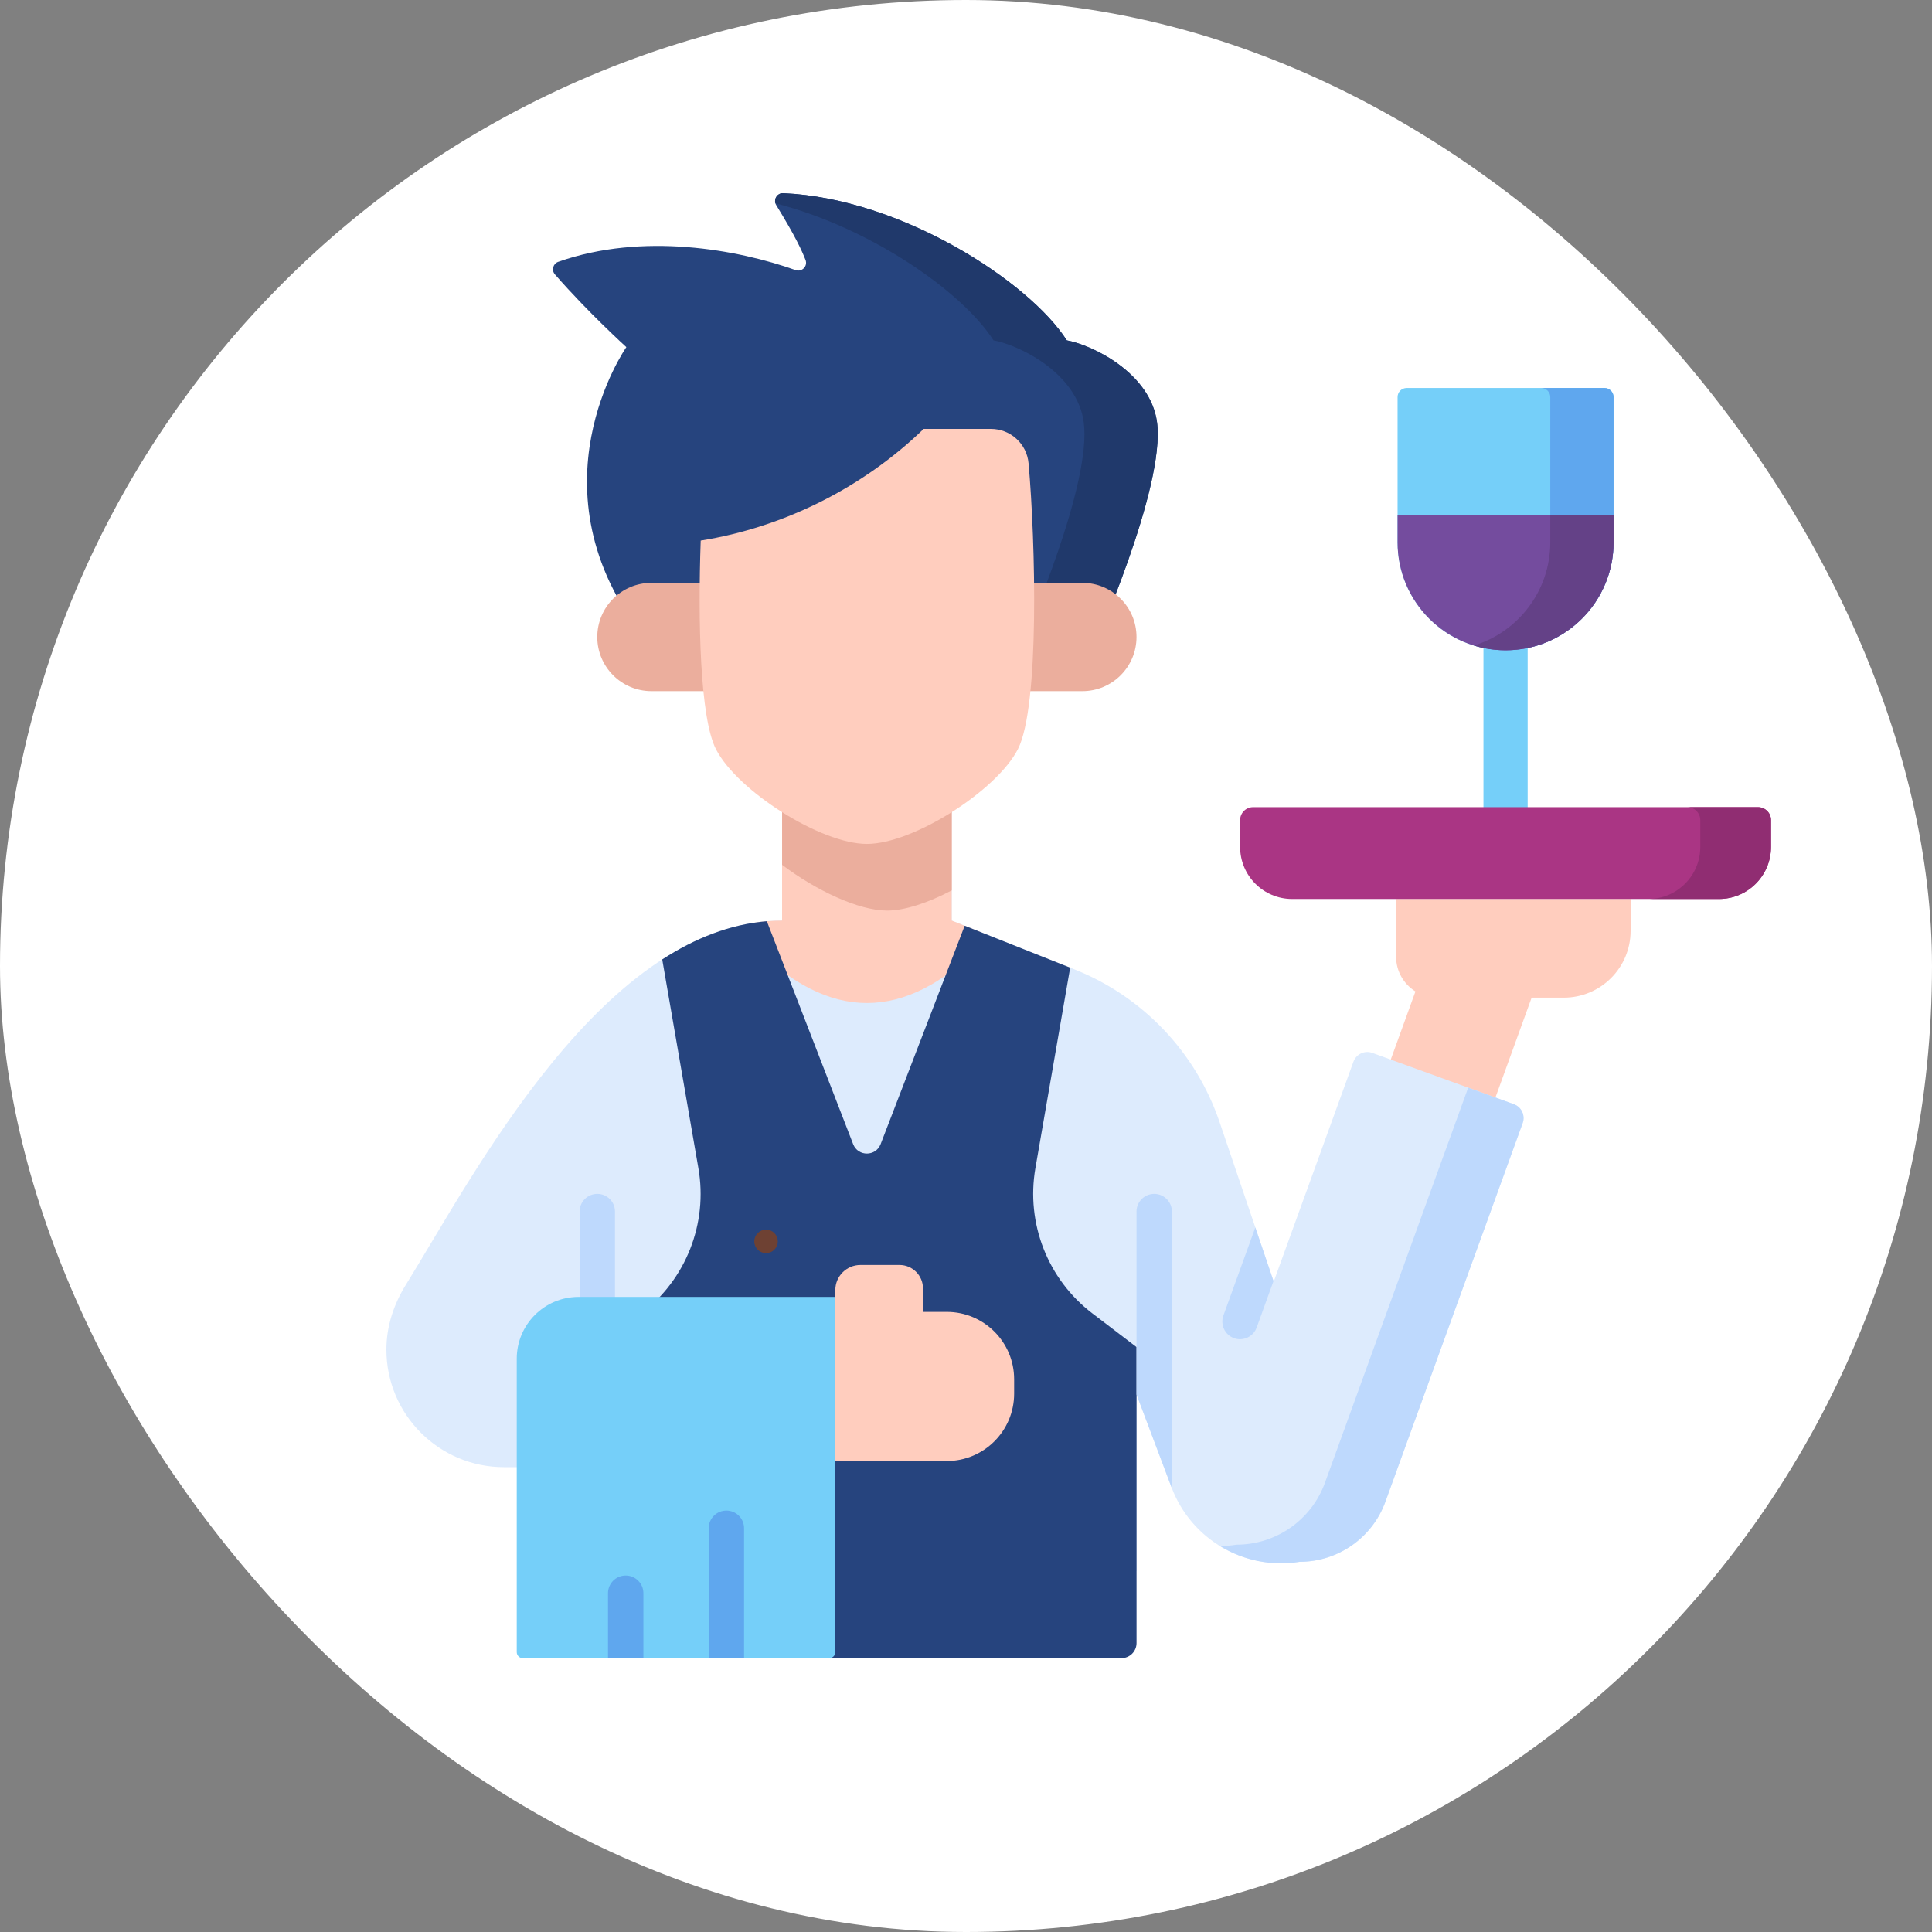<svg width="60" height="60" viewBox="0 0 60 60" fill="none" xmlns="http://www.w3.org/2000/svg">
<rect x="0" y="0" width="60" height="60" fill="#808080" stroke="none"/>
<rect width="60" height="60" rx="30" fill="white"/>
<path d="M46.756 26.534C46.377 26.534 46.07 26.227 46.07 25.847V19.413C46.07 19.034 46.377 18.727 46.756 18.727C47.136 18.727 47.443 19.034 47.443 19.413V25.847C47.443 26.227 47.136 26.534 46.756 26.534Z" fill="#75CFF9"/>
<path d="M46.757 20.194C44.904 20.194 43.403 18.692 43.403 16.84V12.332C43.403 12.176 43.529 12.05 43.684 12.05H49.829C49.984 12.05 50.111 12.176 50.111 12.332V16.84C50.111 18.692 48.609 20.194 46.757 20.194Z" fill="#75CFF9"/>
<path d="M49.829 12.05H47.863C48.019 12.05 48.145 12.176 48.145 12.332V16.84C48.145 18.35 47.147 19.627 45.774 20.047C46.085 20.142 46.415 20.194 46.757 20.194C48.609 20.194 50.11 18.692 50.11 16.84V12.332C50.11 12.176 49.984 12.05 49.829 12.05Z" fill="#5FA7EE"/>
<path d="M43.403 15.997V16.84C43.403 18.692 44.904 20.194 46.757 20.194C48.609 20.194 50.111 18.692 50.111 16.84V15.997H43.403Z" fill="#744C9E"/>
<path d="M48.145 15.997V16.84C48.145 18.35 47.147 19.627 45.774 20.047C46.102 20.147 46.437 20.194 46.756 20.194H46.757C48.033 20.194 49.142 19.481 49.709 18.432C49.965 17.958 50.11 17.416 50.11 16.84V15.997H48.145Z" fill="#644187"/>
<path d="M43.357 27.919V29.712C43.357 30.167 43.598 30.566 43.958 30.79L41.384 37.891L44.635 39.069L47.566 30.983H48.564C49.71 30.983 50.64 30.054 50.64 28.907V27.919H43.357Z" fill="#FFCDBE"/>
<path d="M54.597 25.067H38.916C38.693 25.067 38.513 25.247 38.513 25.47V26.302C38.513 27.195 39.237 27.919 40.13 27.919H53.383C54.276 27.919 55 27.195 55 26.302V25.47C55 25.247 54.819 25.067 54.597 25.067Z" fill="#AA3584"/>
<path d="M54.597 25.067H52.401C52.623 25.067 52.804 25.247 52.804 25.47V26.302C52.804 27.195 52.08 27.919 51.187 27.919H53.383C54.276 27.919 55 27.195 55 26.302V25.47C55 25.247 54.82 25.067 54.597 25.067Z" fill="#902D72"/>
<path d="M42.032 32.973L39.556 39.802L37.875 34.847C37.14 32.683 35.494 30.95 33.37 30.106L29.556 28.59V23.335H24.289V28.59C18.769 28.59 14.678 36.565 12.602 39.904C12.225 40.511 12 41.199 12 41.913C12 43.929 13.635 45.564 15.651 45.564H18.549V48.79H35.295V43.305L36.386 46.198C36.995 47.813 38.656 48.777 40.36 48.504C41.554 48.504 42.619 47.756 43.026 46.634L47.288 34.878C47.374 34.641 47.251 34.378 47.014 34.292L42.618 32.698C42.381 32.612 42.119 32.735 42.032 32.973Z" fill="#DDEBFD"/>
<path d="M45.596 33.778L41.149 46.045C40.73 47.201 39.632 47.971 38.402 47.971C38.232 47.998 38.062 48.013 37.894 48.017C38.612 48.455 39.48 48.645 40.361 48.503C41.554 48.503 42.62 47.756 43.026 46.634L47.288 34.878C47.374 34.64 47.252 34.378 47.014 34.292L45.596 33.778Z" fill="#BED9FD"/>
<path d="M23.381 29.354C25.742 31.748 28.103 31.748 30.464 29.354V28.951L29.556 28.59V23.335H24.288V28.59C23.981 28.59 23.679 28.616 23.381 28.663V29.354Z" fill="#FFCDBE"/>
<path d="M24.289 23.335V26.858C25.329 27.645 26.658 28.279 27.55 28.279C28.107 28.279 28.835 28.031 29.556 27.653V23.335H24.289Z" fill="#EBAE9D"/>
<path d="M35.296 41.835V51.026C35.296 51.285 35.086 51.495 34.827 51.495H19.019C18.76 51.495 18.55 51.285 18.55 51.026V41.835L19.921 40.788C21.306 39.732 21.988 37.994 21.689 36.278L20.566 29.796C21.58 29.14 22.665 28.704 23.815 28.61L26.495 35.532C26.646 35.923 27.198 35.922 27.349 35.532L29.959 28.75L33.235 30.052L32.155 36.278C31.858 37.994 32.54 39.732 33.923 40.788L35.296 41.835Z" fill="#26447E"/>
<path d="M18.55 42.384C18.246 42.384 18 42.138 18 41.835V37.626C18 37.323 18.246 37.077 18.55 37.077C18.853 37.077 19.099 37.323 19.099 37.626V41.835C19.099 42.138 18.853 42.384 18.55 42.384Z" fill="#BED9FD"/>
<path d="M29.402 40.742H28.664V40.013C28.664 39.611 28.338 39.285 27.936 39.285H26.722C26.291 39.285 25.942 39.634 25.942 40.064V45.374H29.402C30.558 45.374 31.495 44.437 31.495 43.281V42.835C31.495 41.679 30.558 40.742 29.402 40.742Z" fill="#FFCDBE"/>
<path d="M16.235 51.495H25.755C25.858 51.495 25.942 51.411 25.942 51.307V40.277H17.966C16.907 40.277 16.048 41.136 16.048 42.196V51.307C16.048 51.411 16.132 51.495 16.235 51.495Z" fill="#75CFF9"/>
<path d="M22.558 46.912C22.255 46.912 22.009 47.158 22.009 47.461V51.495H23.108V47.461C23.108 47.158 22.862 46.912 22.558 46.912Z" fill="#5FA7EE"/>
<path d="M19.431 48.929C19.128 48.929 18.882 49.175 18.882 49.478V51.495H19.981V49.478C19.981 49.175 19.735 48.929 19.431 48.929Z" fill="#5FA7EE"/>
<path d="M35.931 13.106C35.725 11.605 33.971 10.728 33.13 10.57C31.968 8.751 27.99 6.156 24.322 6C24.128 5.992 24.006 6.207 24.107 6.372C24.703 7.341 24.899 7.777 25.015 8.07C25.093 8.265 24.904 8.459 24.707 8.388C22.92 7.752 19.963 7.206 17.337 8.131C17.174 8.188 17.12 8.392 17.234 8.522C18.268 9.709 19.452 10.781 19.452 10.781C19.452 10.781 16.349 15.2 20.031 19.829L33.919 20.22C33.919 20.22 36.209 15.131 35.931 13.106Z" fill="#26447E"/>
<path d="M35.931 13.106C35.725 11.605 33.971 10.728 33.13 10.57C31.967 8.751 27.99 6.156 24.321 6C24.15 5.993 24.035 6.161 24.081 6.314C27.082 7.084 29.906 9.086 30.854 10.57C31.696 10.728 33.449 11.605 33.655 13.106C33.915 14.999 31.931 19.568 31.671 20.157L33.919 20.22C33.919 20.22 36.209 15.131 35.931 13.106Z" fill="#20396B"/>
<path d="M33.614 21.464H30.193V18.101H33.614C34.542 18.101 35.295 18.854 35.295 19.783C35.295 20.711 34.542 21.464 33.614 21.464Z" fill="#EBAE9D"/>
<path d="M20.231 21.464H23.652V18.101H20.231C19.302 18.101 18.549 18.854 18.549 19.783C18.549 20.711 19.302 21.464 20.231 21.464Z" fill="#EBAE9D"/>
<path d="M31.611 23.268C30.952 24.552 28.365 26.209 26.922 26.209C25.481 26.209 22.893 24.552 22.235 23.268C21.737 22.298 21.673 19.288 21.761 16.788C24.349 16.374 26.803 15.142 28.686 13.32H30.774C31.382 13.32 31.89 13.784 31.943 14.389C32.16 16.831 32.289 21.947 31.611 23.268Z" fill="#FFCDBE"/>
<path d="M35.845 37.077C35.541 37.077 35.295 37.323 35.295 37.626V43.306C35.295 43.306 36.391 46.212 36.394 46.219V37.626C36.394 37.323 36.148 37.077 35.845 37.077Z" fill="#BED9FD"/>
<path d="M38.323 41.558C38.385 41.58 38.448 41.591 38.51 41.591C38.735 41.591 38.946 41.452 39.027 41.229L39.55 39.784L38.985 38.12L37.994 40.854C37.891 41.139 38.038 41.455 38.323 41.558Z" fill="#BED9FD"/>
<path d="M24.155 38.553C24.155 38.754 23.991 38.917 23.79 38.917C23.588 38.917 23.425 38.754 23.425 38.553C23.425 38.351 23.588 38.188 23.79 38.188C23.991 38.187 24.155 38.35 24.155 38.553Z" fill="#6E4133"/>
</svg>
